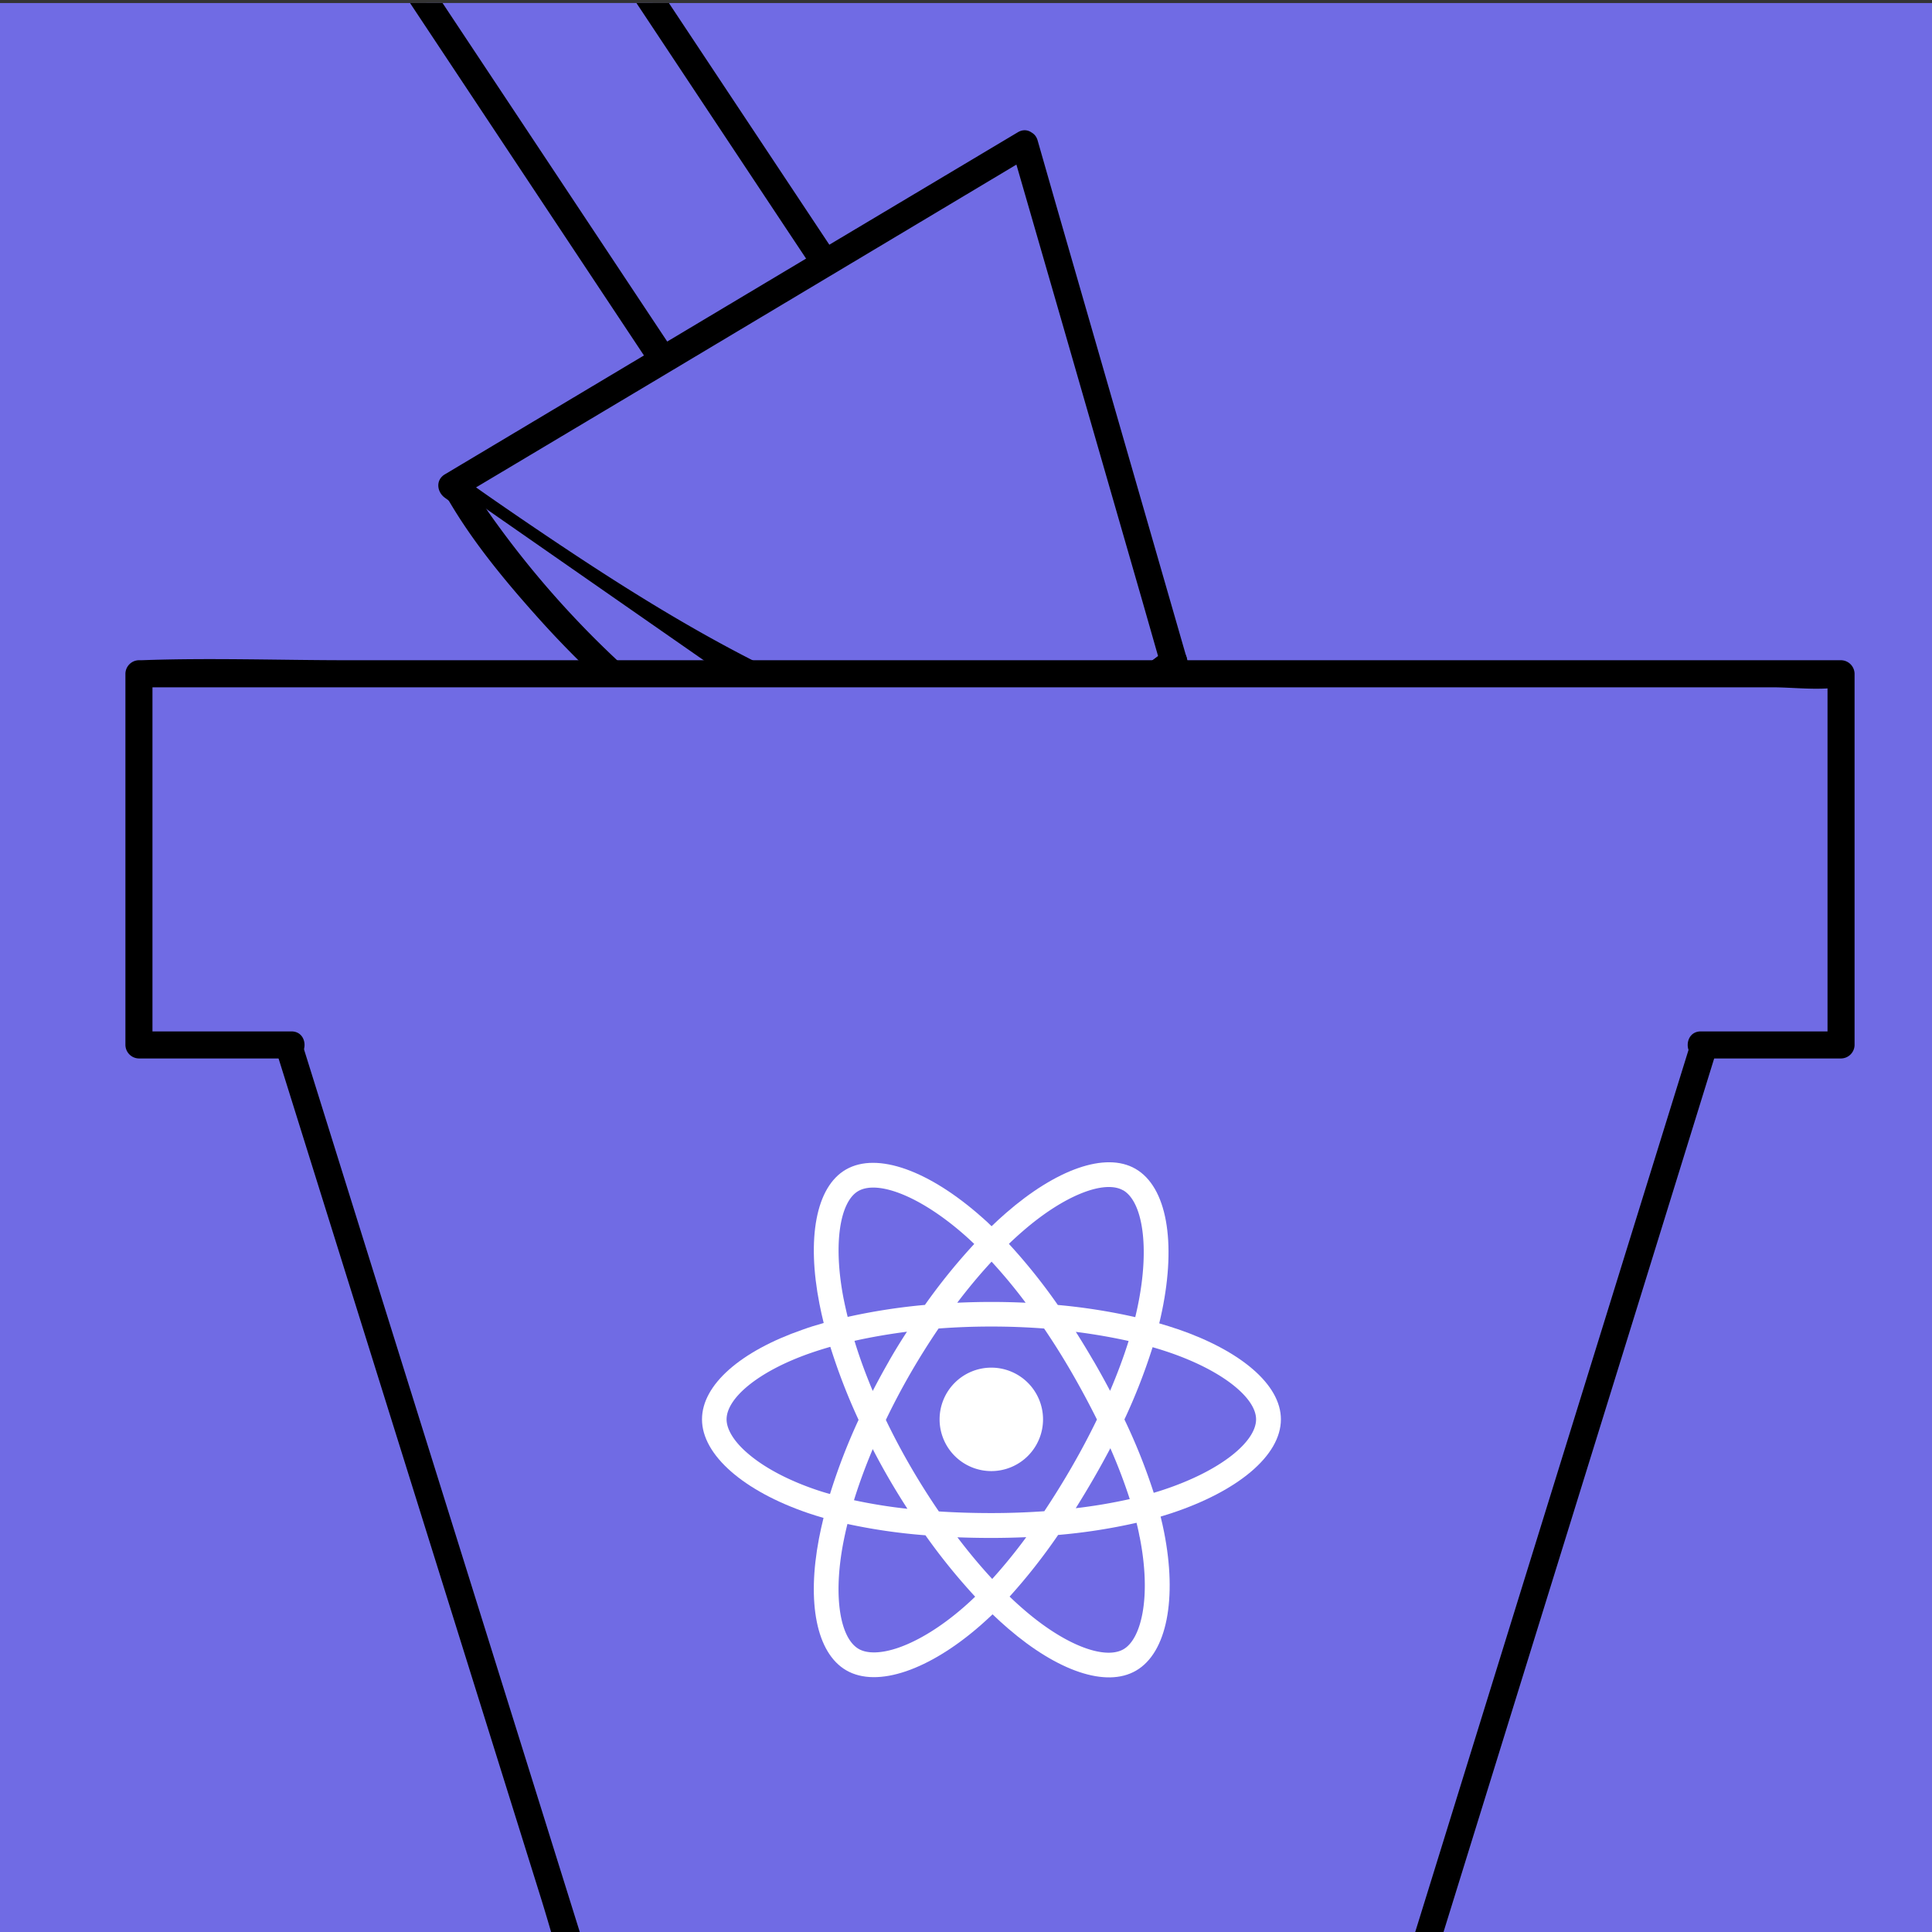 <svg xmlns="http://www.w3.org/2000/svg" xmlns:xlink="http://www.w3.org/1999/xlink" id="Layer_1" data-name="Layer 1" viewBox="0 0 635 635"><rect x="0" y="0" width="635" height="635" fill="#333333" stroke="none"/><defs><style>.cls-1{fill:none}.cls-2{fill:#706be4}.cls-3{clip-path:url(#clip-path)}.cls-4{fill:#fff}</style><clipPath id="clip-path"><rect width="635" height="635" y="1" class="cls-1"/></clipPath></defs><title>Artboard 1</title><rect width="635" height="635" y="1" class="cls-2"/><g class="cls-3"><rect width="61.98" height="219.94" x="159.14" y="-89.67" class="cls-2" transform="translate(20.49 108.52) rotate(-33.57)"/><path d="M274.52,90.94l-51.65,34.28,6.09,1.59L187.77,64.75,122.41-33.72,107.34-56.44l-1.6,6.09,51.65-34.28-6.09-1.59,41.19,62.06,65.35,98.47L272.92,97c3.15,4.75,10.86.3,7.68-4.49L239.41,30.47,174.06-68,159-90.71c-1.27-1.92-4-3-6.08-1.6L101.25-58c-1.91,1.28-3,4-1.59,6.09l41.19,62.07,65.35,98.46,15.08,22.72c1.27,1.92,4,3,6.08,1.6L279,98.62C283.75,95.47,279.3,87.77,274.52,90.94Z"/><path d="M336.78,47.31,148.46,159.75s62.62,45.6,110.14,67.55c31.25,14.44,78.29,26.46,78.29,26.46l48.91-36.43Z" class="cls-2"/><path d="M334.54,43.47l-63.7,38L169.39,142.07l-23.18,13.84c-3.08,1.84-2.64,5.76,0,7.68,32.87,23.91,67.5,46.74,104,64.64,23.13,11.33,47.86,19.28,72.59,26.3,4,1.13,12.16,5.13,16.32,3.06,4-2,7.73-5.76,11.28-8.41l37.61-28a4.62,4.62,0,0,0,2-5l-16.57-57.49-26.4-91.58-6-20.95c-1.58-5.49-10.17-3.15-8.58,2.37L349.07,106l26.4,91.58,6,21,2-5-48.91,36.43,3.43-.45c-26.6-6.81-53.54-14.93-78.44-26.57-31.11-14.55-60.3-33.47-88.63-52.78-6.82-4.66-13.62-9.35-20.3-14.21v7.68l63.7-38L315.84,65,339,51.15C343.94,48.22,339.47,40.53,334.54,43.47Z"/><polygon points="396.8 261.58 348.32 298.46 336.89 253.76 385.8 217.33 396.8 261.58" class="cls-2"/><path d="M394.55,257.75l-48.47,36.87,6.53,2.66-11.44-44.7-2,5L388,221.17l-6.53-2.65,11,44.25c1.38,5.55,10,3.2,8.58-2.37l-11-44.25c-.63-2.55-4.22-4.38-6.53-2.66l-48.91,36.43a4.65,4.65,0,0,0-2,5L344,299.64c.65,2.52,4.23,4.42,6.54,2.66L399,265.43C403.54,262,399.11,254.28,394.55,257.75Z"/><path d="M348.32,298.46C211.86,269.21,150.45,160.75,150.45,160.75" class="cls-2"/><path d="M349.5,294.17a308.31,308.31,0,0,1-124.84-58.55,312.44,312.44,0,0,1-61.56-63.71,158.61,158.61,0,0,1-8.81-13.4c-2.82-5-10.51-.5-7.68,4.49,8.06,14.19,18.79,27.23,29.61,39.35a326.3,326.3,0,0,0,90.9,71.33,315.1,315.1,0,0,0,80,29.07c5.58,1.21,8-7.36,2.36-8.58Z"/><path d="M458.94,665.58H196.87l4.28,3.27-12-38.35-28.93-92.59-34.88-111.6L95.08,329.4l-9.94-31.81c-1.49-4.76-2.41-10.7-4.73-15.14a3.25,3.25,0,0,1-.21-.67l-4.29,5.63H558.35c6.27,0,13.47,1,19.68,0a5.06,5.06,0,0,1,.87,0l-4.29-5.63-11.89,38.34L534,412.71l-34.58,111.6-30,96.91L459.56,653c-1.55,5-3.54,10-4.69,15.14-.06.23-.14.45-.21.68-1.7,5.48,6.88,7.82,8.57,2.36l11.89-38.34,28.69-92.59L538.4,428.67l30-96.91,9.85-31.8c1.55-5,3.58-10,4.69-15.14,0-.23.15-.46.21-.68a4.48,4.48,0,0,0-4.28-5.63H137.84c-20.3,0-40.77-.77-61.06,0h-.87a4.49,4.49,0,0,0-4.29,5.63l12,38.34,28.93,92.59,34.88,111.61,30.28,96.91c4.86,15.53,8.83,31.75,14.68,46.94.08.22.14.46.21.68a4.55,4.55,0,0,0,4.29,3.27H458.94C464.67,674.48,464.68,665.58,458.94,665.58Z"/><polyline points="143.48 343.44 45.67 343.44 45.67 221.47 605.1 221.47 605.1 343.44 506.96 343.44" class="cls-2"/><path d="M95.8,339H45.67l4.44,4.45v-122l-4.44,4.45H582.45c6.95,0,14.84,1.05,21.74,0a5.53,5.53,0,0,1,.91,0l-4.44-4.45v122L605.1,339H559c-5.72,0-5.73,8.89,0,8.89H605.1a4.5,4.5,0,0,0,4.45-4.44v-122A4.52,4.52,0,0,0,605.1,217H114.31c-22.52,0-45.22-.82-67.73,0h-.91a4.51,4.51,0,0,0-4.45,4.45v122a4.51,4.51,0,0,0,4.45,4.44H95.8c5.72,0,5.73-8.89,0-8.89Z"/><path d="M387.13,436.88c-2-.69-4.07-1.33-6.12-1.93.34-1.38.65-2.78.94-4.17,4.64-22.51,1.61-40.65-8.75-46.62-9.92-5.72-26.16.25-42.55,14.52q-2.43,2.11-4.74,4.35c-1-1-2.08-2-3.15-2.92-17.19-15.25-34.41-21.68-44.75-15.7-9.92,5.74-12.86,22.79-8.68,44.12q.62,3.18,1.4,6.31-3.66,1-7,2.21c-20.15,7-33,18-33,29.45,0,11.79,13.81,23.62,34.79,30.79q2.55.87,5.15,1.61-.84,3.38-1.5,6.8c-4,21-.87,37.6,9,43.31,10.22,5.89,27.36-.17,44.06-14.76,1.32-1.16,2.65-2.38,4-3.66q2.5,2.42,5.15,4.69c16.17,13.92,32.14,19.54,42,13.82,10.21-5.91,13.53-23.79,9.22-45.55q-.49-2.49-1.14-5.08,1.8-.54,3.54-1.11c21.81-7.22,36-18.91,36-30.86,0-11.46-13.28-22.54-33.83-29.62Z" class="cls-4"/><path d="M382.4,489.65c-1,.34-2.11.67-3.2,1a190.4,190.4,0,0,0-9.63-24.11,191.81,191.81,0,0,0,9.26-23.75q2.93.84,5.66,1.78c17.61,6.06,28.35,15,28.35,21.93,0,7.36-11.6,16.91-30.44,23.15Zm-7.82,15.48c1.91,9.62,2.18,18.32.92,25.12-1.13,6.11-3.41,10.18-6.23,11.81-6,3.47-18.82-1-32.65-12.94q-2.39-2.05-4.79-4.36a192.06,192.06,0,0,0,15.95-20.26,189,189,0,0,0,25.77-4c.39,1.57.74,3.1,1,4.6Zm-79,36.33c-5.86,2.07-10.53,2.13-13.35.5-6-3.46-8.49-16.82-5.09-34.75.41-2.12.87-4.22,1.39-6.32a190.36,190.36,0,0,0,25.64,3.72,199.79,199.79,0,0,0,16.34,20.18q-1.77,1.71-3.63,3.34c-7.38,6.45-14.78,11-21.3,13.33ZM268.1,489.6c-9.28-3.17-16.94-7.29-22.19-11.79-4.72-4-7.1-8.05-7.1-11.31,0-6.93,10.33-15.77,27.56-21.77q3.24-1.12,6.54-2.06a196.64,196.64,0,0,0,9.28,24,197.35,197.35,0,0,0-9.39,24.37C271.22,490.62,269.66,490.13,268.1,489.6ZM277.3,427c-3.57-18.28-1.2-32.06,4.78-35.52,6.36-3.69,20.44,1.57,35.28,14.74.95.84,1.9,1.73,2.85,2.64A194.84,194.84,0,0,0,304,428.89a199.6,199.6,0,0,0-25.39,3.94q-.72-2.91-1.31-5.86Zm82.08,20.27q-2.79-4.82-5.78-9.52c6.07.77,11.89,1.79,17.35,3-1.64,5.25-3.69,10.75-6.09,16.38q-2.64-5-5.48-9.9Zm-33.47-32.6a172.5,172.5,0,0,1,11.2,13.51c-7.49-.35-15-.35-22.49,0,3.7-4.88,7.48-9.4,11.29-13.51Zm-33.69,32.65q-2.79,4.86-5.37,9.85c-2.36-5.62-4.39-11.14-6-16.47,5.43-1.22,11.22-2.21,17.25-3Q295,442.44,292.22,447.29Zm6,48.58a172.2,172.2,0,0,1-17.54-2.82c1.68-5.42,3.75-11.06,6.17-16.8q2.58,5,5.4,9.85T298.23,495.87Zm27.91,23.07c-3.86-4.16-7.7-8.76-11.45-13.7,3.64.14,7.36.21,11.13.21s7.71-.09,11.49-.25A175.79,175.79,0,0,1,326.14,518.94Zm38.8-43a176,176,0,0,1,6.39,16.74,174.57,174.57,0,0,1-17.75,3q3-4.78,5.84-9.69T364.94,476Zm-12.56,6q-4.33,7.51-9.13,14.73c-5.65.4-11.48.61-17.43.61s-11.68-.18-17.23-.54q-4.92-7.2-9.3-14.75t-8.12-15.33q3.76-7.83,8.1-15.35h0q4.34-7.51,9.22-14.69c5.66-.43,11.47-.65,17.33-.65s11.7.22,17.36.65q4.85,7.15,9.17,14.64t8.2,15.27q-3.81,7.85-8.17,15.4Zm16.76-90.77c6.38,3.67,8.85,18.49,4.85,37.92-.26,1.27-.55,2.53-.85,3.79a194.78,194.78,0,0,0-25.45-4,190.55,190.55,0,0,0-16.08-20.08q2.13-2.06,4.37-4c14-12.23,27.18-17.05,33.16-13.6Z" class="cls-2"/><path d="M325.82,449.51a17,17,0,1,1-17,17,17,17,0,0,1,17-17" class="cls-4"/></g></svg>